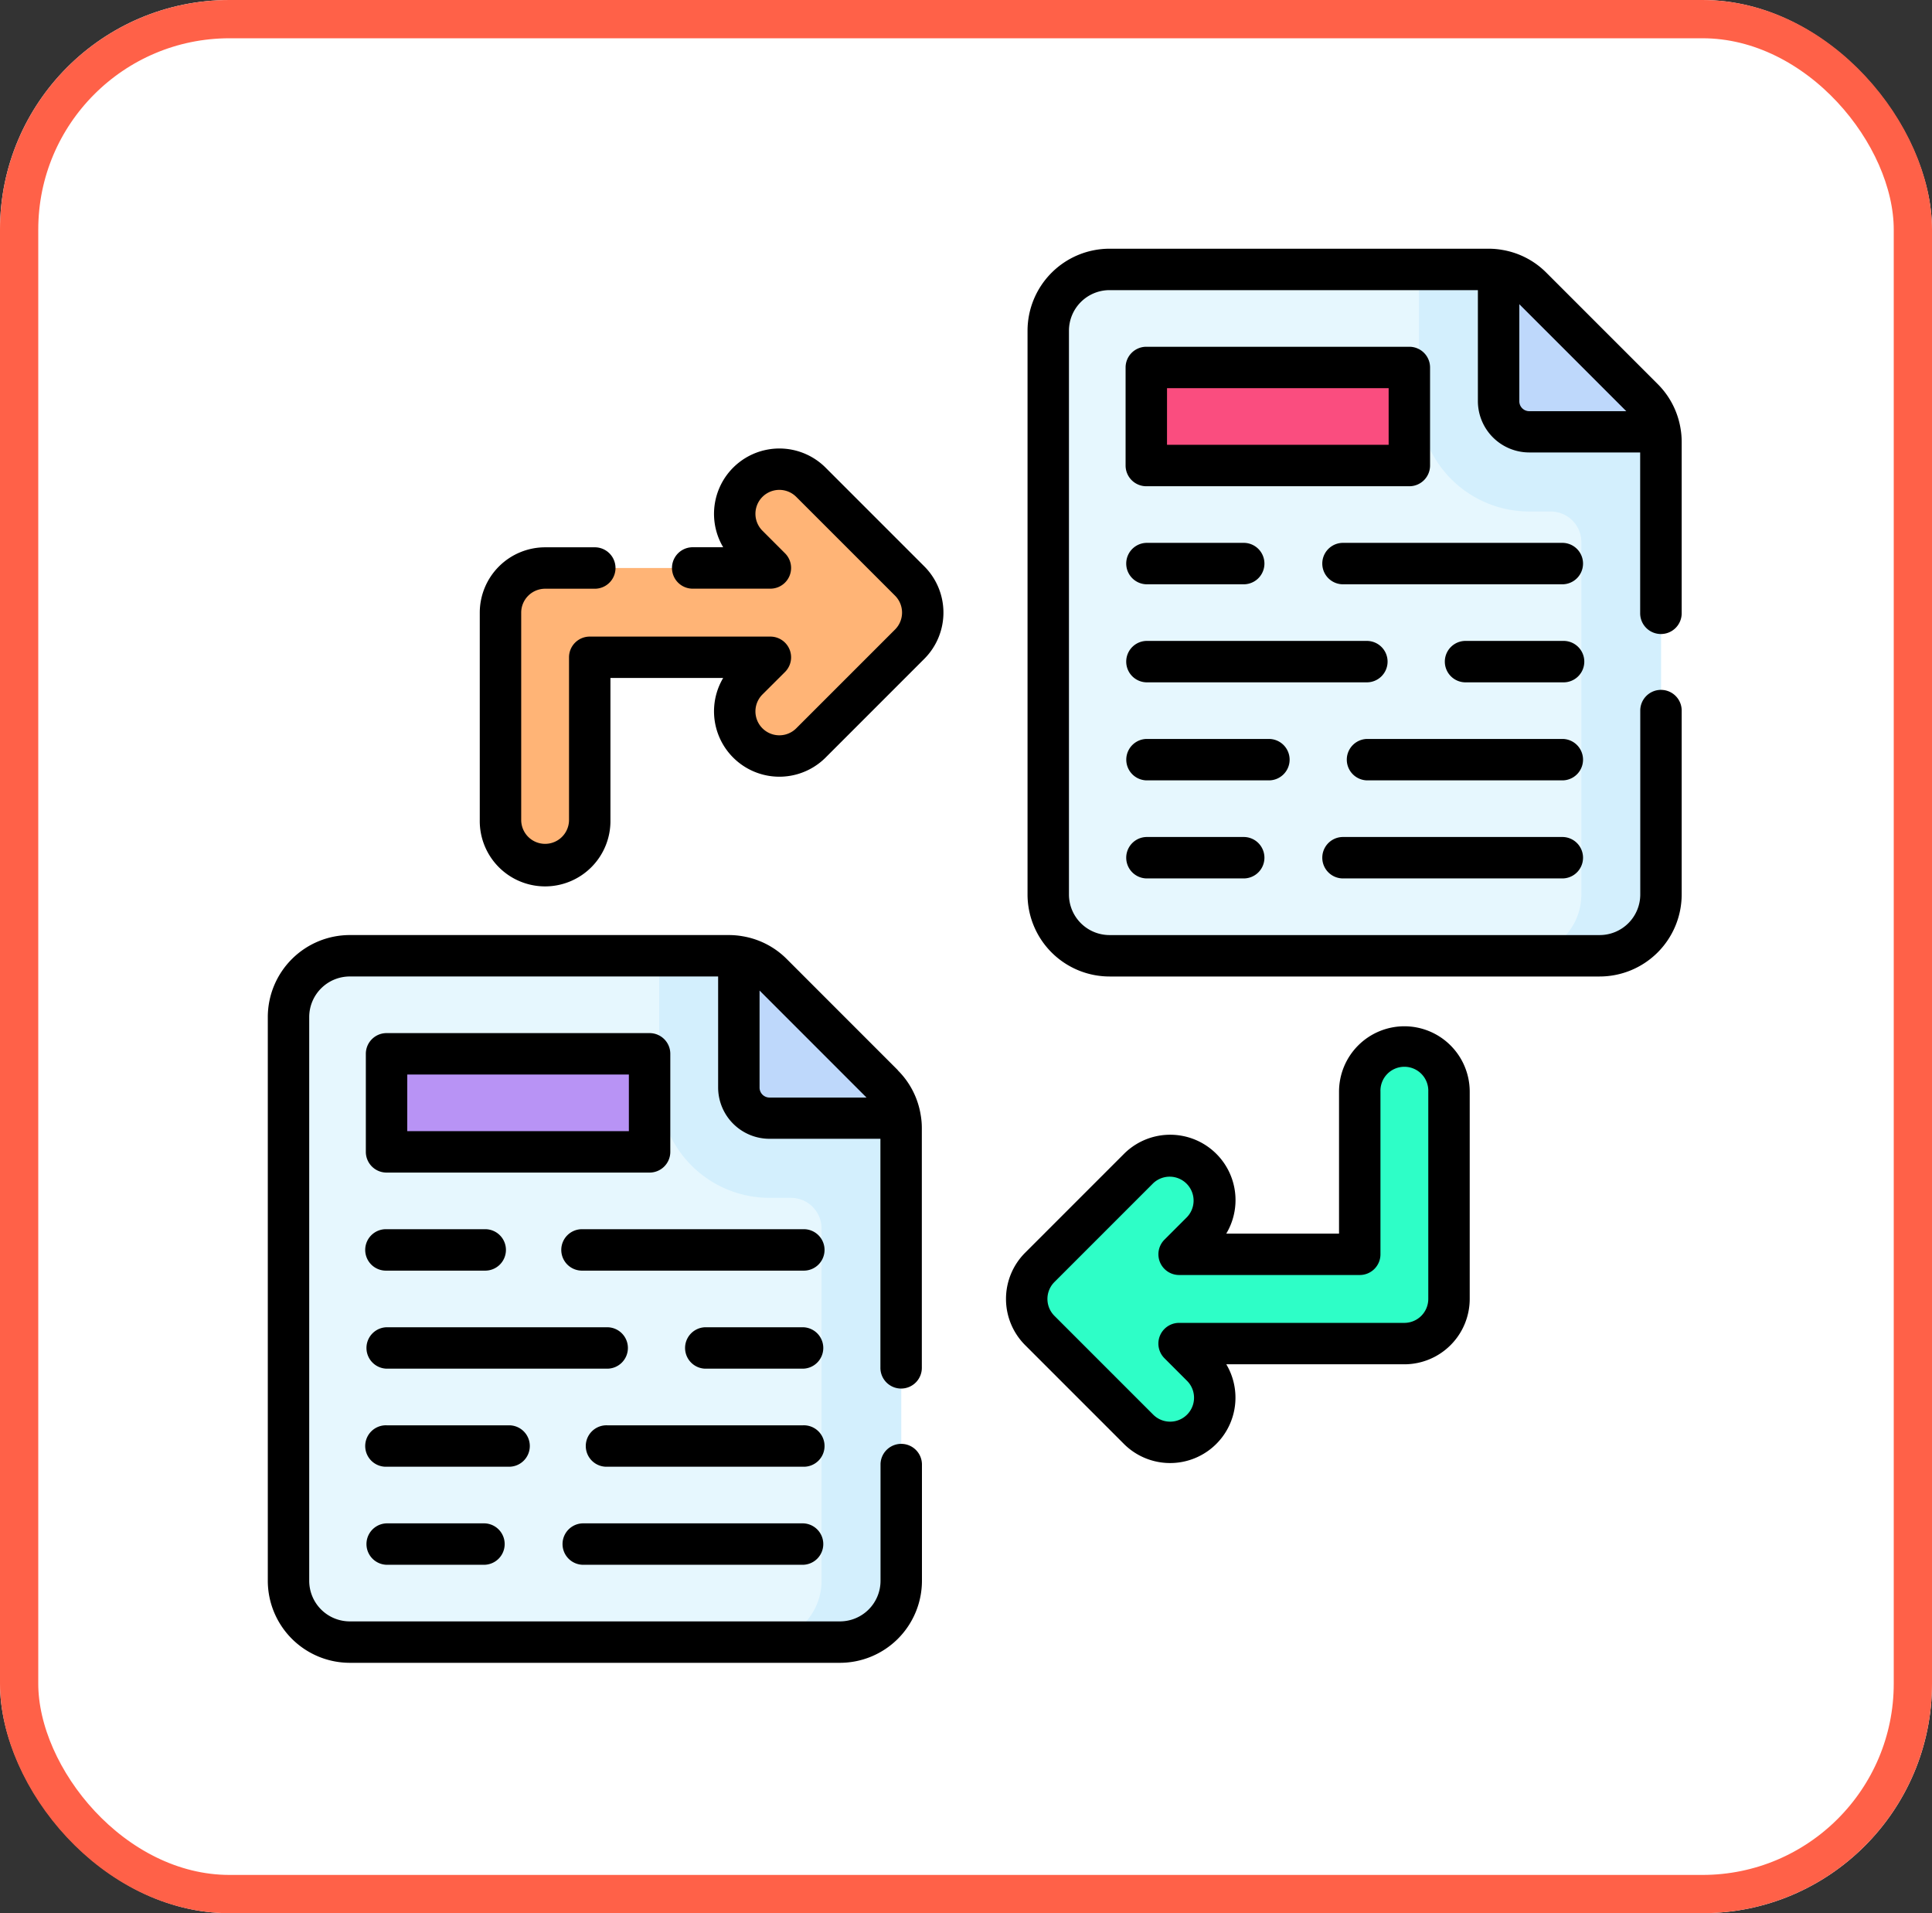 <svg xmlns="http://www.w3.org/2000/svg" width="101" height="100" viewBox="0 0 101 100">
  <rect x="0" y="0" width="101" height="100" fill="#333333" stroke="none"/>
  <g id="Grupo_1044815" data-name="Grupo 1044815" transform="translate(-1170 -3201)">
    <g id="Grupo_1044814" data-name="Grupo 1044814">
      <g id="Rectángulo_356240" data-name="Rectángulo 356240" transform="translate(1170 3201)" fill="#fff" stroke="#ff6148" stroke-width="2">
        <rect width="101" height="100" rx="12" stroke="none"/>
        <rect x="1" y="1" width="99" height="98" rx="11" fill="none"/>
      </g>
    </g>
    <g id="transferencia-de-archivos" transform="translate(1184 3214)">
      <g id="Grupo_107187" data-name="Grupo 107187" transform="translate(1.083 36.957)">
        <g id="Grupo_107183" data-name="Grupo 107183" transform="translate(0 0)">
          <path id="Trazado_163120" data-name="Trazado 163120" d="M39.53,265.013v23.658a3.2,3.2,0,0,1-3.2,3.2H10.7a3.2,3.2,0,0,1-3.2-3.2V259.2a3.2,3.2,0,0,1,3.2-3.2H30.516a3.019,3.019,0,0,1,.525.045,3.188,3.188,0,0,1,1.739.894l5.81,5.81a3.188,3.188,0,0,1,.894,1.739,3.031,3.031,0,0,1,.045.525Z" transform="translate(-7.499 -256)" fill="#e6f7fe"/>
        </g>
        <g id="Grupo_107184" data-name="Grupo 107184" transform="translate(19.379)">
          <path id="Trazado_163121" data-name="Trazado 163121" d="M154.341,264.488a3.189,3.189,0,0,0-.894-1.739l-5.81-5.81a3.187,3.187,0,0,0-1.739-.894,3.018,3.018,0,0,0-.525-.045h-3.639v6.887a5.766,5.766,0,0,0,5.766,5.766h1.121a1.6,1.6,0,0,1,1.6,1.6v18.418a3.2,3.2,0,0,1-3.2,3.2h4.164a3.2,3.2,0,0,0,3.2-3.2V265.013A3.03,3.03,0,0,0,154.341,264.488Z" transform="translate(-141.734 -256)" fill="#d3effd"/>
        </g>
        <g id="Grupo_107185" data-name="Grupo 107185" transform="translate(23.542 0.045)">
          <path id="Trazado_163122" data-name="Trazado 163122" d="M179.02,264.754h-6.842a1.6,1.6,0,0,1-1.6-1.6v-6.842a3.188,3.188,0,0,1,1.739.894l5.81,5.81A3.187,3.187,0,0,1,179.02,264.754Z" transform="translate(-170.577 -256.311)" fill="#bed8fb"/>
        </g>
        <g id="Grupo_107186" data-name="Grupo 107186" transform="translate(5.125 5.125)">
          <path id="Trazado_163123" data-name="Trazado 163123" d="M43,291.5H56.751v5.125H43Z" transform="translate(-43 -291.5)" fill="#b893f5"/>
        </g>
      </g>
      <g id="Grupo_107192" data-name="Grupo 107192" transform="translate(40.801 1.083)">
        <g id="Grupo_107188" data-name="Grupo 107188">
          <path id="Trazado_163124" data-name="Trazado 163124" d="M314.655,16.513V40.171a3.2,3.2,0,0,1-3.2,3.2H285.827a3.2,3.2,0,0,1-3.2-3.2V10.7a3.2,3.2,0,0,1,3.2-3.2h19.814a3.019,3.019,0,0,1,.525.045,3.188,3.188,0,0,1,1.739.894l5.81,5.81a3.188,3.188,0,0,1,.894,1.739,3.018,3.018,0,0,1,.045.525Z" transform="translate(-282.624 -7.5)" fill="#e6f7fe"/>
        </g>
        <g id="Grupo_107189" data-name="Grupo 107189" transform="translate(19.379 0)">
          <path id="Trazado_163125" data-name="Trazado 163125" d="M429.466,15.988a3.189,3.189,0,0,0-.894-1.739l-5.81-5.81a3.188,3.188,0,0,0-1.739-.894A3.017,3.017,0,0,0,420.5,7.5h-3.639v6.887a5.766,5.766,0,0,0,5.766,5.766h1.121a1.6,1.6,0,0,1,1.6,1.6V40.171a3.2,3.2,0,0,1-3.2,3.2h4.164a3.2,3.2,0,0,0,3.2-3.2V16.513a3.033,3.033,0,0,0-.045-.525Z" transform="translate(-416.859 -7.5)" fill="#d3effd"/>
        </g>
        <g id="Grupo_107190" data-name="Grupo 107190" transform="translate(23.542 0.045)">
          <path id="Trazado_163126" data-name="Trazado 163126" d="M454.145,16.254H447.3a1.6,1.6,0,0,1-1.6-1.6V7.811a3.188,3.188,0,0,1,1.739.894l5.81,5.81A3.187,3.187,0,0,1,454.145,16.254Z" transform="translate(-445.702 -7.811)" fill="#bed8fb"/>
        </g>
        <g id="Grupo_107191" data-name="Grupo 107191" transform="translate(5.125 5.125)">
          <path id="Trazado_163127" data-name="Trazado 163127" d="M318.125,43h13.751v5.125H318.125Z" transform="translate(-318.125 -43)" fill="#fa4d7f"/>
        </g>
      </g>
      <g id="Grupo_107193" data-name="Grupo 107193" transform="translate(12.164 11.523)">
        <path id="Trazado_163128" data-name="Trazado 163128" d="M105.652,85.664,100.488,80.5a2.333,2.333,0,0,0-3.3,3.3l1.181,1.181H86.592a2.333,2.333,0,0,0-2.333,2.333V98.15a2.333,2.333,0,0,0,4.667,0v-8.5h9.443l-1.181,1.181a2.333,2.333,0,0,0,3.3,3.3l5.164-5.164A2.333,2.333,0,0,0,105.652,85.664Z" transform="translate(-84.259 -79.816)" fill="#ffb476"/>
      </g>
      <g id="Grupo_107194" data-name="Grupo 107194" transform="translate(39.674 41.724)">
        <path id="Trazado_163129" data-name="Trazado 163129" d="M275.5,303.843l5.164,5.164a2.333,2.333,0,0,0,3.3-3.3l-1.181-1.181h11.777a2.333,2.333,0,0,0,2.333-2.333V291.356a2.333,2.333,0,1,0-4.667,0v8.5h-9.443l1.181-1.181a2.333,2.333,0,1,0-3.3-3.3l-5.164,5.164A2.333,2.333,0,0,0,275.5,303.843Z" transform="translate(-274.82 -289.023)" fill="#2efec7"/>
      </g>
      <g id="Grupo_107195" data-name="Grupo 107195" transform="translate(0 0)">
        <path id="Trazado_163130" data-name="Trazado 163130" d="M32.94,255.566l-5.81-5.812a4.243,4.243,0,0,0-2.318-1.193,4.145,4.145,0,0,0-.712-.061H4.286A4.291,4.291,0,0,0,0,252.786v29.467a4.291,4.291,0,0,0,4.286,4.286H29.911a4.291,4.291,0,0,0,4.286-4.286v-6.108a1.083,1.083,0,0,0-2.165,0v6.108a2.123,2.123,0,0,1-2.121,2.121H4.286a2.123,2.123,0,0,1-2.121-2.121V252.786a2.123,2.123,0,0,1,2.121-2.121H23.542v5.8a2.687,2.687,0,0,0,2.684,2.684h5.8v11.939a1.083,1.083,0,1,0,2.165,0V258.6a3.942,3.942,0,0,0-.062-.711,4.234,4.234,0,0,0-1.195-2.32Zm-7.232.9V251.4l5.591,5.593H26.227A.519.519,0,0,1,25.708,256.469Z" transform="translate(0 -212.626)"/>
        <path id="Trazado_163131" data-name="Trazado 163131" d="M36.583,291.29H50.334a1.083,1.083,0,0,0,1.083-1.083v-5.125A1.083,1.083,0,0,0,50.334,284H36.583a1.083,1.083,0,0,0-1.083,1.083v5.125A1.083,1.083,0,0,0,36.583,291.29Zm1.083-5.125H49.251v2.959H37.665Z" transform="translate(-30.375 -243.001)"/>
        <path id="Trazado_163132" data-name="Trazado 163132" d="M119.114,355H107.583a1.083,1.083,0,1,0,0,2.165h11.531a1.083,1.083,0,1,0,0-2.165Z" transform="translate(-91.125 -303.751)"/>
        <path id="Trazado_163133" data-name="Trazado 163133" d="M36.583,357.165h5.125a1.083,1.083,0,1,0,0-2.165H36.583a1.083,1.083,0,1,0,0,2.165Z" transform="translate(-30.375 -303.751)"/>
        <path id="Trazado_163134" data-name="Trazado 163134" d="M157.083,390.5h-5.125a1.083,1.083,0,0,0,0,2.165h5.125a1.083,1.083,0,0,0,0-2.165Z" transform="translate(-129.094 -334.126)"/>
        <path id="Trazado_163135" data-name="Trazado 163135" d="M49.2,391.583a1.083,1.083,0,0,0-1.083-1.083H36.583a1.083,1.083,0,0,0,0,2.165H48.114A1.083,1.083,0,0,0,49.2,391.583Z" transform="translate(-30.375 -334.126)"/>
        <path id="Trazado_163136" data-name="Trazado 163136" d="M126.708,426h-10.25a1.083,1.083,0,1,0,0,2.165h10.25a1.083,1.083,0,1,0,0-2.165Z" transform="translate(-98.719 -364.501)"/>
        <path id="Trazado_163137" data-name="Trazado 163137" d="M44.072,427.083A1.083,1.083,0,0,0,42.989,426H36.583a1.083,1.083,0,1,0,0,2.165h6.406A1.083,1.083,0,0,0,44.072,427.083Z" transform="translate(-30.375 -364.501)"/>
        <path id="Trazado_163138" data-name="Trazado 163138" d="M107.583,463.665h11.531a1.083,1.083,0,0,0,0-2.165H107.583a1.083,1.083,0,0,0,0,2.165Z" transform="translate(-91.125 -394.876)"/>
        <path id="Trazado_163139" data-name="Trazado 163139" d="M36.583,461.5a1.083,1.083,0,0,0,0,2.165h5.125a1.083,1.083,0,0,0,0-2.165Z" transform="translate(-30.375 -394.876)"/>
        <path id="Trazado_163140" data-name="Trazado 163140" d="M308.235,20.139a1.083,1.083,0,0,0,1.083-1.083V10.1a4.053,4.053,0,0,0-.059-.7,4.245,4.245,0,0,0-1.2-2.331l-5.811-5.811A4.233,4.233,0,0,0,299.934.061,4.127,4.127,0,0,0,299.221,0H279.407a4.291,4.291,0,0,0-4.286,4.286V33.754a4.291,4.291,0,0,0,4.286,4.286h25.625a4.291,4.291,0,0,0,4.286-4.286V24.109a1.083,1.083,0,0,0-2.165,0v9.645a2.123,2.123,0,0,1-2.121,2.121H279.407a2.123,2.123,0,0,1-2.121-2.121V4.286a2.123,2.123,0,0,1,2.121-2.121h19.257v5.8a2.687,2.687,0,0,0,2.684,2.684h5.8v8.4A1.083,1.083,0,0,0,308.235,20.139ZM300.83,7.969V2.9l5.592,5.592h-5.073a.519.519,0,0,1-.519-.519Z" transform="translate(-235.404 0)"/>
        <path id="Trazado_163141" data-name="Trazado 163141" d="M311.708,42.79h13.751a1.083,1.083,0,0,0,1.083-1.083V36.583a1.083,1.083,0,0,0-1.083-1.083H311.708a1.083,1.083,0,0,0-1.083,1.083v5.125A1.083,1.083,0,0,0,311.708,42.79Zm1.083-5.125h11.586v2.959H312.79Z" transform="translate(-265.782 -30.375)"/>
        <path id="Trazado_163142" data-name="Trazado 163142" d="M394.239,106.5H382.708a1.083,1.083,0,0,0,0,2.165h11.531a1.083,1.083,0,0,0,0-2.165Z" transform="translate(-326.532 -91.125)"/>
        <path id="Trazado_163143" data-name="Trazado 163143" d="M311.708,108.665h5.125a1.083,1.083,0,0,0,0-2.165h-5.125a1.083,1.083,0,0,0,0,2.165Z" transform="translate(-265.782 -91.125)"/>
        <path id="Trazado_163144" data-name="Trazado 163144" d="M432.208,142h-5.125a1.083,1.083,0,0,0,0,2.165h5.125a1.083,1.083,0,1,0,0-2.165Z" transform="translate(-364.501 -121.5)"/>
        <path id="Trazado_163145" data-name="Trazado 163145" d="M324.321,143.083A1.083,1.083,0,0,0,323.239,142H311.708a1.083,1.083,0,0,0,0,2.165h11.531A1.083,1.083,0,0,0,324.321,143.083Z" transform="translate(-265.782 -121.5)"/>
        <path id="Trazado_163146" data-name="Trazado 163146" d="M401.833,177.5h-10.25a1.083,1.083,0,0,0,0,2.165h10.25a1.083,1.083,0,0,0,0-2.165Z" transform="translate(-334.126 -151.876)"/>
        <path id="Trazado_163147" data-name="Trazado 163147" d="M319.2,178.583a1.083,1.083,0,0,0-1.083-1.083h-6.406a1.083,1.083,0,0,0,0,2.165h6.406A1.083,1.083,0,0,0,319.2,178.583Z" transform="translate(-265.782 -151.876)"/>
        <path id="Trazado_163148" data-name="Trazado 163148" d="M382.708,215.165h11.531a1.083,1.083,0,0,0,0-2.165H382.708a1.083,1.083,0,0,0,0,2.165Z" transform="translate(-326.532 -182.251)"/>
        <path id="Trazado_163149" data-name="Trazado 163149" d="M311.708,213a1.083,1.083,0,0,0,0,2.165h5.125a1.083,1.083,0,0,0,0-2.165Z" transform="translate(-265.782 -182.251)"/>
        <path id="Trazado_163150" data-name="Trazado 163150" d="M94.836,73.318a3.417,3.417,0,0,0-5.351,4.164H87.859a1.083,1.083,0,0,0,0,2.165h4.094a1.083,1.083,0,0,0,.766-1.848l-1.181-1.181a1.25,1.25,0,1,1,1.767-1.769l5.165,5.164a1.252,1.252,0,0,1,0,1.769l-5.165,5.164a1.25,1.25,0,1,1-1.767-1.769L92.719,84a1.083,1.083,0,0,0-.766-1.848H82.509a1.083,1.083,0,0,0-1.083,1.083v8.5a1.25,1.25,0,1,1-2.5,0V80.9a1.252,1.252,0,0,1,1.25-1.25h2.63a1.083,1.083,0,0,0,0-2.165h-2.63A3.42,3.42,0,0,0,76.76,80.9V91.734a3.416,3.416,0,1,0,6.831,0v-7.42h5.894a3.417,3.417,0,0,0,5.351,4.164L100,83.314a3.42,3.42,0,0,0,0-4.832Z" transform="translate(-65.679 -61.878)"/>
        <path id="Trazado_163151" data-name="Trazado 163151" d="M288.145,281.524a3.42,3.42,0,0,0-3.416,3.416v7.42h-5.894a3.416,3.416,0,0,0-5.351-4.164l-5.164,5.164a3.415,3.415,0,0,0,0,4.831h0l5.164,5.164a3.417,3.417,0,0,0,5.352-4.163h9.309a3.42,3.42,0,0,0,3.416-3.416V284.94A3.419,3.419,0,0,0,288.145,281.524Zm1.25,14.252a1.252,1.252,0,0,1-1.25,1.251H276.368a1.083,1.083,0,0,0-.766,1.848l1.181,1.181a1.25,1.25,0,1,1-1.768,1.768l-5.164-5.164h0a1.25,1.25,0,0,1,0-1.768l5.164-5.164a1.251,1.251,0,0,1,1.769,1.768l-1.181,1.181a1.083,1.083,0,0,0,.766,1.848h9.443a1.083,1.083,0,0,0,1.083-1.083v-8.5a1.251,1.251,0,1,1,2.5,0Z" transform="translate(-228.728 -240.882)"/>
      </g>
    </g>
  </g>
</svg>
